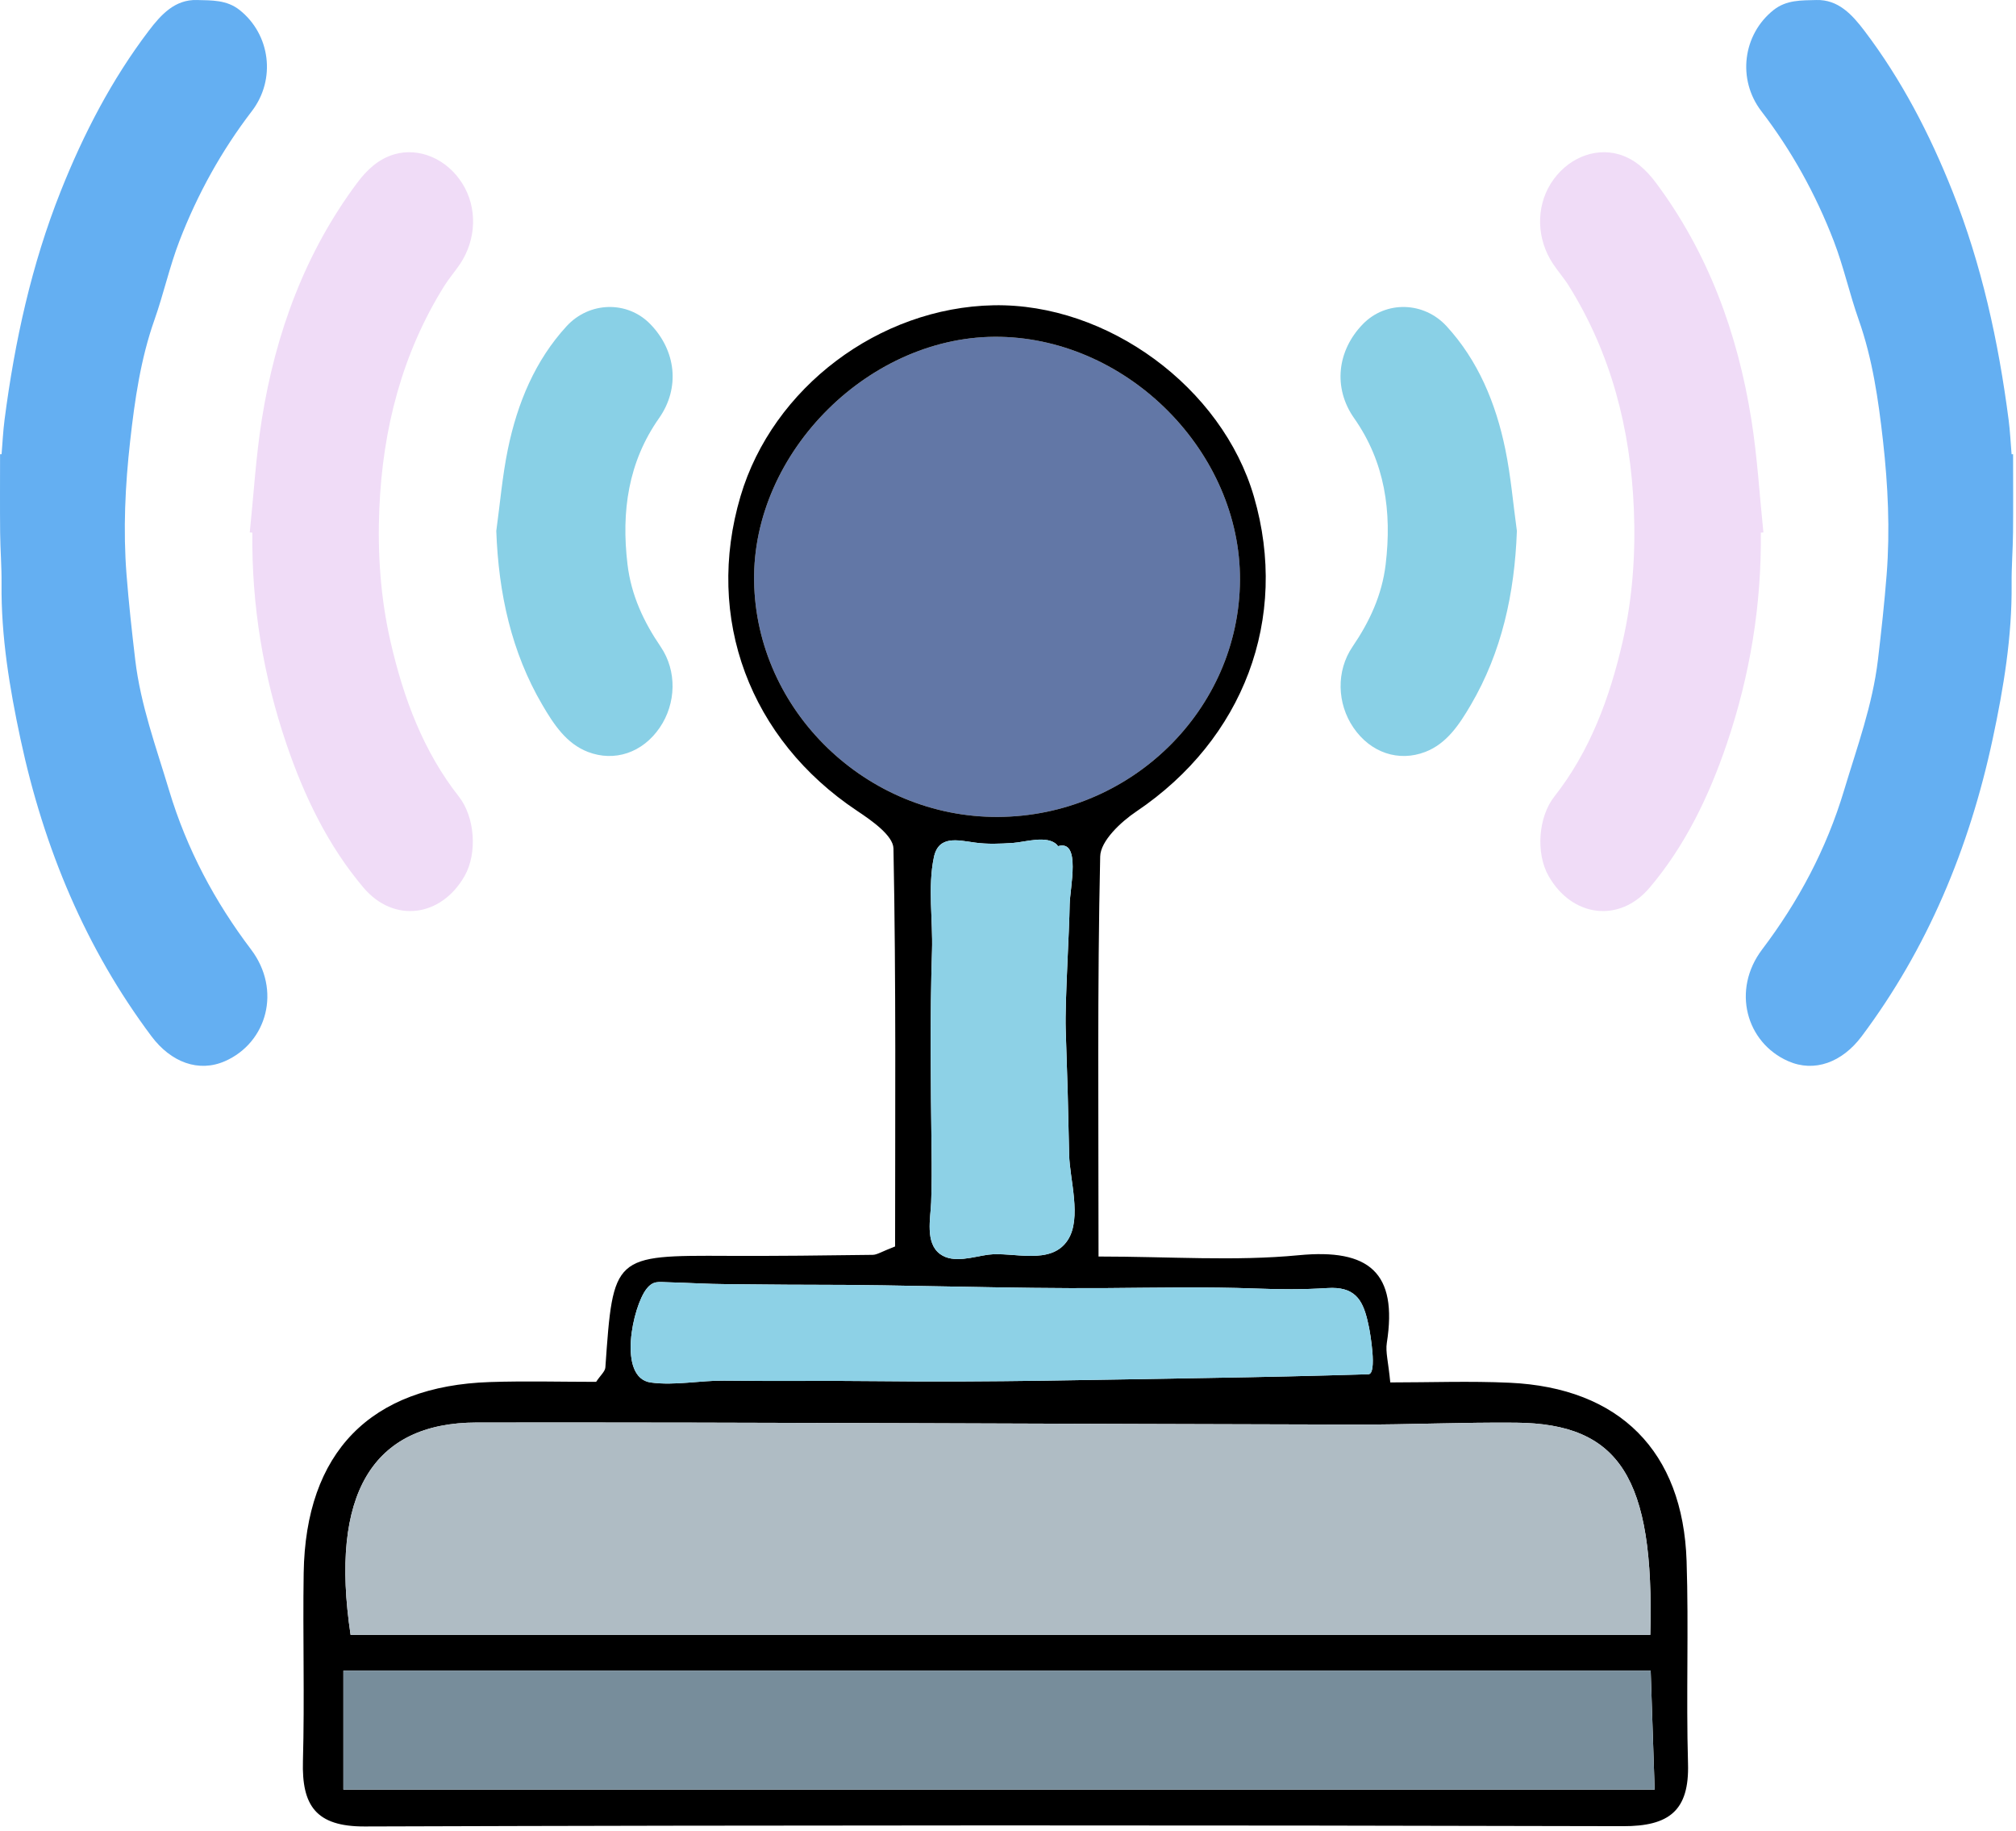 <svg width="185" height="168" viewBox="0 0 185 168" fill="none" xmlns="http://www.w3.org/2000/svg">
<path d="M91.83 30.902C103.636 31.172 113.838 41.532 113.788 53.203C113.739 65.112 103.75 74.889 91.572 74.947C79.521 75.002 69.388 65.211 69.201 53.328C69.013 41.437 79.918 30.631 91.83 30.902Z" fill="#6277A6"/>
<path d="M154.902 161.794C155.028 166.105 153.18 167.549 148.935 167.538C110.448 167.439 71.96 167.439 33.47 167.564C28.971 167.58 27.686 165.631 27.799 161.569C27.958 155.82 27.779 150.066 27.867 144.315C28.039 133.238 33.982 127.152 44.96 126.792C48.256 126.684 51.56 126.774 54.704 126.774C55.106 126.169 55.525 125.825 55.552 125.452C56.273 115.152 56.267 115.167 66.823 115.216C71.243 115.236 75.662 115.183 80.082 115.123C80.488 115.119 80.889 114.834 82.139 114.353C82.139 102.402 82.234 90.117 81.989 77.838C81.964 76.656 79.989 75.278 78.653 74.388C68.806 67.83 64.638 56.715 67.956 45.523C70.903 35.574 80.668 28.21 91.179 28.007C101.631 27.808 112.152 35.539 115.068 45.563C118.324 56.751 114.11 67.825 104.285 74.442C102.85 75.406 100.991 77.15 100.96 78.572C100.693 90.47 100.808 102.38 100.808 115.276C107.329 115.276 113.304 115.721 119.185 115.156C125.651 114.534 128.275 116.759 127.262 123.205C127.132 124.035 127.399 124.927 127.58 126.827C131.24 126.827 134.891 126.688 138.532 126.856C148.62 127.315 154.443 133.138 154.772 143.218C154.973 149.405 154.723 155.606 154.902 161.794ZM31.512 164.182C71.501 164.182 111.159 164.182 151.841 164.182C151.704 160.047 151.591 156.655 151.476 153.27C111.147 153.27 71.349 153.27 31.512 153.27C31.512 157.432 31.512 160.493 31.512 164.182ZM151.439 149.988C151.838 135.485 148.571 130.611 139.123 130.52C134.22 130.473 129.32 130.706 124.419 130.694C97.527 130.639 70.638 130.475 43.75 130.505C34.15 130.515 30.24 137.098 32.172 149.988C71.759 149.988 111.419 149.988 151.439 149.988ZM125.575 126.076C126.403 126.05 125.71 122.178 125.626 121.765C125.58 121.536 125.531 121.315 125.479 121.101C125.015 119.187 124.271 118.013 121.812 118.169C119.569 118.313 117.437 118.295 115.192 118.211C110.695 118.043 106.128 118.138 101.625 118.171C92.486 118.237 83.338 117.858 74.194 117.866C71.707 117.869 69.221 117.825 66.733 117.811C64.938 117.8 63.132 117.686 61.338 117.639C60.419 117.617 59.949 117.471 59.34 118.233C58.066 119.825 56.636 126.409 59.72 126.833C61.907 127.135 64.252 126.637 66.461 126.665C71.205 126.727 75.947 126.654 80.693 126.711C90.748 126.831 100.827 126.574 110.885 126.416C115.781 126.337 120.68 126.228 125.575 126.076ZM113.787 53.202C113.838 41.532 103.635 31.172 91.83 30.902C79.918 30.631 69.013 41.437 69.201 53.328C69.388 65.212 79.521 75.002 91.571 74.947C103.75 74.889 113.739 65.112 113.787 53.202ZM98.158 83.001C98.176 81.463 99.227 77.026 97.112 77.624C97.057 77.639 97.037 77.538 96.998 77.498C96.066 76.589 94.075 77.26 92.934 77.335C91.768 77.41 90.616 77.46 89.455 77.299C87.876 77.081 86.128 76.613 85.7 78.644C85.124 81.363 85.615 84.438 85.527 87.207C85.333 93.282 85.41 99.379 85.485 105.456C85.505 107.077 85.51 108.688 85.448 110.309C85.395 111.757 84.878 114.026 86.265 115.046C87.492 115.951 89.342 115.284 90.686 115.108C92.94 114.812 96.459 116.152 97.997 113.746C99.287 111.735 98.158 108.189 98.112 105.944C98.002 100.671 97.969 99.657 97.794 94.383C97.717 92.043 98.132 85.344 98.158 83.001Z" fill="black"/>
<path d="M43.75 130.505C70.638 130.476 97.527 130.639 124.419 130.694C129.32 130.706 134.22 130.474 139.123 130.52C148.571 130.611 151.838 135.485 151.439 149.988C111.419 149.988 71.759 149.988 32.172 149.988C30.24 137.098 34.15 130.516 43.75 130.505Z" fill="#AFBCC4"/>
<path d="M31.512 164.182C31.512 160.493 31.512 157.432 31.512 153.27C71.349 153.27 111.147 153.27 151.476 153.27C151.591 156.654 151.704 160.047 151.841 164.182C111.159 164.182 71.501 164.182 31.512 164.182Z" fill="#778D9B"/>
<path d="M59.719 126.833C56.636 126.409 58.066 119.825 59.339 118.233C59.949 117.472 60.419 117.617 61.337 117.639C63.132 117.686 64.938 117.801 66.732 117.812C69.22 117.825 71.706 117.869 74.194 117.867C83.337 117.858 92.485 118.238 101.624 118.171C106.127 118.138 110.695 118.043 115.191 118.211C117.436 118.295 119.569 118.313 121.811 118.169C124.271 118.013 125.015 119.187 125.478 121.101C125.531 121.315 125.58 121.536 125.626 121.765C125.71 122.178 126.403 126.051 125.575 126.077C120.679 126.229 115.78 126.337 110.884 126.417C100.827 126.576 90.748 126.831 80.693 126.712C75.946 126.655 71.205 126.728 66.461 126.666C64.251 126.637 61.907 127.136 59.719 126.833Z" fill="#8DD1E6"/>
<path d="M98.159 83.001C98.132 85.343 97.717 92.043 97.794 94.383C97.968 99.657 98.002 100.67 98.112 105.944C98.158 108.189 99.286 111.735 97.997 113.746C96.458 116.152 92.94 114.811 90.686 115.107C89.342 115.284 87.492 115.951 86.264 115.046C84.878 114.026 85.395 111.757 85.448 110.309C85.51 108.688 85.505 107.076 85.485 105.456C85.41 99.379 85.333 93.282 85.527 87.207C85.615 84.439 85.123 81.364 85.699 78.644C86.127 76.612 87.876 77.081 89.454 77.299C90.616 77.46 91.768 77.41 92.933 77.335C94.075 77.26 96.066 76.588 96.997 77.498C97.037 77.538 97.057 77.639 97.112 77.624C99.227 77.025 98.176 81.463 98.159 83.001Z" fill="#8DD1E6"/>
<path fill-rule="evenodd" clip-rule="evenodd" d="M184.733 41.674C184.733 44.069 184.751 46.464 184.728 48.859C184.712 50.426 184.583 51.993 184.598 53.56C184.646 58.393 183.862 63.103 182.865 67.772C180.71 77.858 176.853 87.043 170.842 95.069C169.052 97.46 166.506 98.417 164.087 97.35C160.24 95.653 158.887 90.825 161.706 87.102C165.017 82.73 167.599 77.918 169.225 72.5C170.41 68.555 171.839 64.682 172.332 60.522C172.64 57.923 172.926 55.32 173.13 52.71C173.449 48.618 173.253 44.53 172.797 40.462C172.373 36.681 171.834 32.929 170.567 29.341C169.725 26.958 169.177 24.443 168.27 22.094C166.604 17.776 164.394 13.803 161.633 10.201C159.389 7.275 159.938 3.152 162.752 0.92C163.942 -0.024 165.307 0.041 166.67 0.002C168.681 -0.056 169.949 1.323 171.092 2.828C174.469 7.277 177.064 12.252 179.175 17.561C181.843 24.271 183.388 31.304 184.324 38.524C184.459 39.566 184.507 40.622 184.595 41.672C184.642 41.672 184.687 41.673 184.733 41.674Z" fill="#64AFF2"/>
<path fill-rule="evenodd" clip-rule="evenodd" d="M161.584 48.867C161.656 55.538 160.579 61.993 158.467 68.222C156.818 73.082 154.612 77.625 151.376 81.442C148.607 84.709 144.258 84.149 142.105 80.364C140.925 78.29 141.151 74.962 142.638 73.074C145.878 68.959 147.706 64.081 148.9 58.878C149.816 54.884 150.103 50.801 149.932 46.695C149.625 39.286 147.814 32.389 143.968 26.229C143.525 25.52 142.972 24.895 142.51 24.199C141.005 21.934 140.934 19.039 142.306 16.845C143.726 14.576 146.266 13.498 148.546 14.156C149.995 14.574 151.063 15.566 151.981 16.8C156.704 23.14 159.442 30.479 160.716 38.49C161.26 41.908 161.463 45.392 161.82 48.847C161.741 48.853 161.662 48.86 161.584 48.867Z" fill="#F0DCF7"/>
<path fill-rule="evenodd" clip-rule="evenodd" d="M139.198 48.711C138.991 54.454 137.804 59.836 134.972 64.668C133.924 66.457 132.768 68.221 130.793 68.981C128.35 69.921 125.774 69.065 124.197 66.753C122.69 64.544 122.597 61.558 124.118 59.326C125.665 57.054 126.816 54.616 127.156 51.783C127.74 46.914 127.085 42.381 124.264 38.367C122.301 35.574 122.711 32.149 125.071 29.728C127.184 27.563 130.665 27.661 132.744 29.924C135.624 33.059 137.264 36.962 138.141 41.242C138.644 43.694 138.855 46.22 139.198 48.711Z" fill="#89D0E6"/>
<path fill-rule="evenodd" clip-rule="evenodd" d="M0.006 41.674C0.006 44.069 -0.011 46.464 0.012 48.859C0.028 50.426 0.157 51.993 0.142 53.56C0.094 58.393 0.877 63.103 1.874 67.772C4.03 77.858 7.887 87.043 13.898 95.069C15.688 97.46 18.234 98.417 20.653 97.35C24.5 95.653 25.853 90.825 23.034 87.102C19.723 82.73 17.141 77.918 15.515 72.5C14.331 68.555 12.901 64.682 12.408 60.522C12.1 57.923 11.815 55.32 11.611 52.71C11.291 48.618 11.487 44.53 11.944 40.462C12.367 36.681 12.906 32.929 14.174 29.341C15.016 26.958 15.564 24.443 16.47 22.094C18.137 17.776 20.346 13.803 23.107 10.201C25.352 7.275 24.803 3.152 21.989 0.92C20.799 -0.024 19.434 0.041 18.071 0.002C16.06 -0.056 14.791 1.323 13.648 2.828C10.271 7.277 7.676 12.252 5.565 17.561C2.897 24.271 1.352 31.304 0.416 38.524C0.281 39.566 0.233 40.622 0.145 41.672C0.098 41.672 0.052 41.673 0.006 41.674Z" fill="#64AFF2"/>
<path fill-rule="evenodd" clip-rule="evenodd" d="M23.157 48.867C23.084 55.538 24.161 61.993 26.274 68.222C27.922 73.082 30.129 77.625 33.364 81.442C36.133 84.709 40.482 84.149 42.635 80.364C43.815 78.29 43.59 74.962 42.103 73.074C38.862 68.959 37.034 64.081 35.84 58.878C34.924 54.884 34.638 50.801 34.808 46.695C35.116 39.286 36.926 32.389 40.772 26.229C41.215 25.52 41.768 24.895 42.231 24.199C43.735 21.934 43.806 19.039 42.434 16.845C41.014 14.576 38.474 13.498 36.194 14.156C34.745 14.574 33.677 15.566 32.759 16.8C28.036 23.14 25.298 30.479 24.024 38.49C23.481 41.908 23.278 45.392 22.92 48.847C22.999 48.853 23.078 48.86 23.157 48.867Z" fill="#F0DCF7"/>
<path fill-rule="evenodd" clip-rule="evenodd" d="M45.542 48.711C45.749 54.454 46.936 59.836 49.768 64.668C50.816 66.457 51.972 68.221 53.946 68.981C56.389 69.921 58.966 69.065 60.543 66.753C62.049 64.544 62.143 61.558 60.622 59.326C59.074 57.054 57.924 54.616 57.584 51.783C57 46.914 57.655 42.381 60.476 38.367C62.439 35.574 62.029 32.149 59.669 29.728C57.557 27.563 54.075 27.661 51.996 29.924C49.116 33.059 47.476 36.962 46.599 41.242C46.096 43.694 45.885 46.22 45.542 48.711Z" fill="#89D0E6"/>
</svg>
